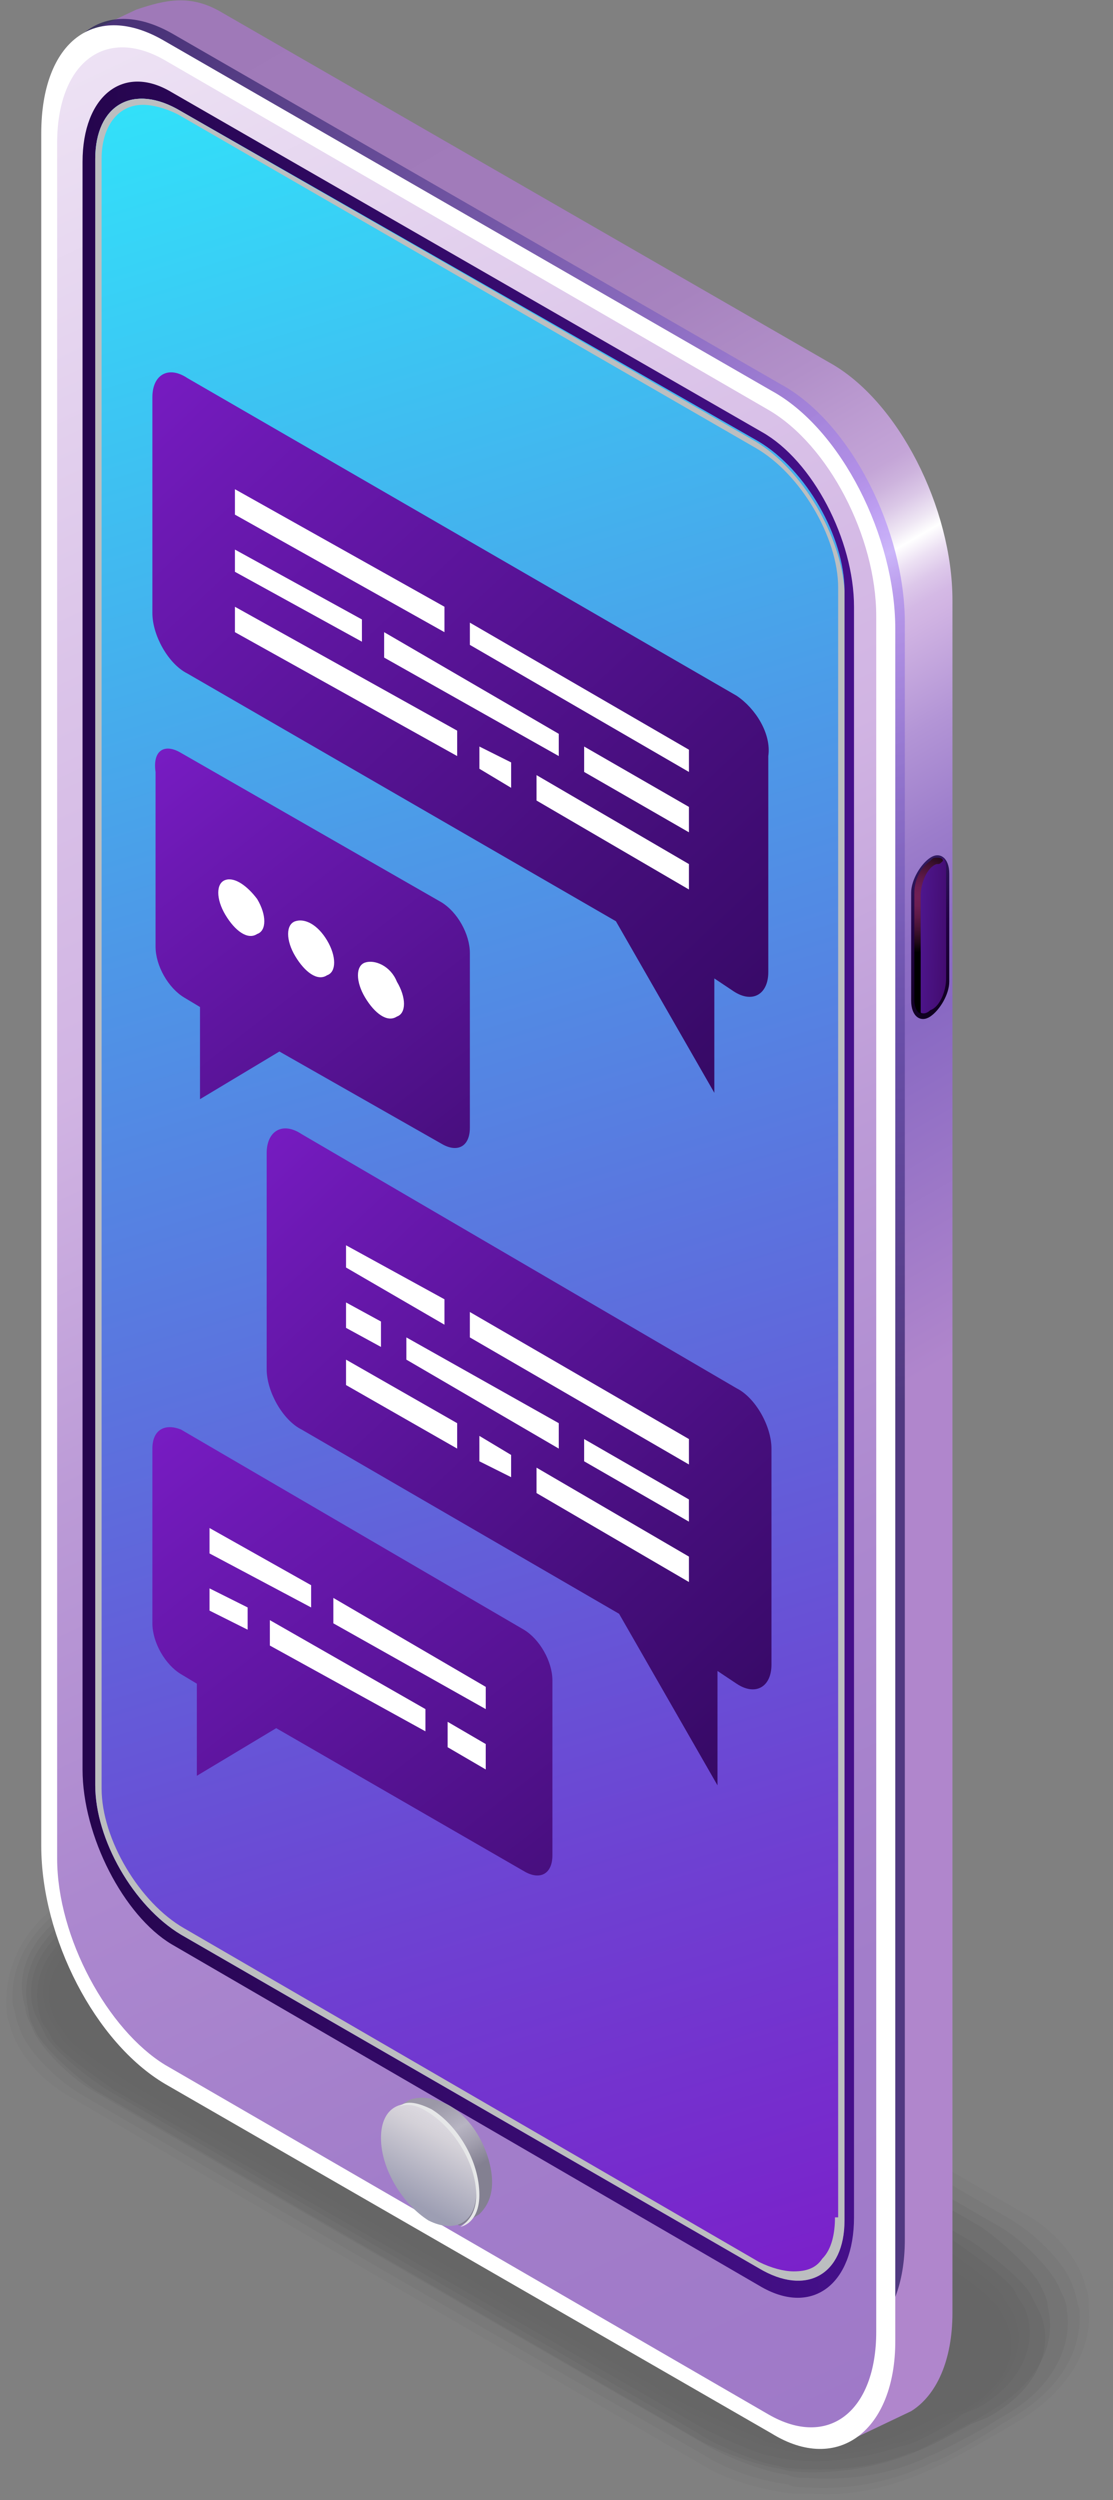 <svg width="98" height="220" viewBox="0 0 98 220" fill="none" xmlns="http://www.w3.org/2000/svg">
<rect x="0" y="0" width="98" height="220" fill="#808080" stroke="none"/>
<g opacity="0.2">
<path opacity="0.091" d="M6.709 166.608L8.386 165.769C8.386 165.769 13.697 162.694 13.977 162.694C17.331 161.017 21.245 159.899 25.158 160.178C25.717 160.178 26.276 160.178 26.836 160.178C29.352 160.458 32.426 161.296 34.383 162.414L62.337 178.628L90.292 194.841C92.808 196.239 95.044 198.755 95.603 201.271C95.883 201.83 95.883 202.669 95.883 203.228C96.162 206.862 93.926 210.496 89.733 213.012L88.335 213.85C88.335 213.85 83.024 216.925 82.744 216.925C79.39 218.602 75.476 219.721 71.562 219.441C71.003 219.441 70.444 219.441 69.885 219.441C67.369 219.162 64.294 218.323 62.337 217.205L34.383 200.991L6.149 184.498C3.634 183.101 1.397 180.585 0.838 178.069C0.559 177.51 0.559 176.671 0.559 176.112C0.559 172.478 2.515 168.844 6.709 166.608Z" fill="black"/>
<path opacity="0.182" d="M6.988 166.887L8.386 166.048C8.666 165.769 13.418 162.973 13.977 162.973C17.331 161.296 21.245 160.458 25.159 160.737C25.718 160.737 26.277 160.737 26.836 161.017C29.352 161.296 32.427 162.414 34.104 163.532L61.779 179.466L89.174 195.4C91.41 196.798 93.926 199.314 94.485 201.271C94.765 201.83 94.765 202.389 95.044 203.228C95.324 206.862 93.367 210.216 89.174 212.732L87.776 213.571C87.497 213.85 82.744 216.646 82.185 216.646C78.831 218.323 74.917 219.161 71.004 218.882C70.445 218.882 69.885 218.882 69.326 218.602C66.811 218.323 63.736 217.205 62.058 216.087L34.384 200.153L6.988 184.219C4.752 182.821 2.236 180.305 1.677 178.348C1.398 177.789 1.398 177.23 1.118 176.391C0.838 172.757 2.795 169.403 6.988 166.887Z" fill="black"/>
<path opacity="0.273" d="M7.27 167.446L8.667 166.607C8.947 166.328 13.699 163.812 13.979 163.812C17.333 162.135 21.247 161.576 25.16 161.855C25.72 161.855 26.279 161.855 26.838 162.135C29.074 162.414 32.428 163.812 33.826 164.651L60.942 180.305L88.058 195.959C90.014 197.078 92.81 199.873 93.369 201.55C93.648 202.109 93.928 202.668 93.928 203.228C94.487 206.582 92.53 210.216 88.617 212.452L87.219 213.291C86.939 213.571 82.187 216.087 81.907 216.087C78.553 217.764 74.639 218.323 71.005 218.043C70.446 218.043 69.887 218.043 69.328 217.764C67.092 217.484 63.737 216.087 62.34 215.248L35.224 199.594L8.108 183.939C6.152 182.821 3.356 180.026 2.797 178.348C2.517 177.789 2.238 177.23 2.238 176.671C1.12 173.317 3.077 169.682 7.27 167.446Z" fill="black"/>
<path opacity="0.364" d="M7.548 167.725L8.946 166.886C9.505 166.607 13.698 164.37 14.257 164.091C17.612 162.693 21.525 162.134 24.88 162.414C25.439 162.414 25.998 162.693 26.277 162.693C28.234 162.973 31.868 164.37 33.266 165.209L59.822 180.584L86.379 195.959C88.056 197.077 91.131 199.872 91.69 201.27C91.97 201.829 92.249 202.388 92.249 202.947C93.088 206.302 91.411 209.656 87.218 212.172L85.82 213.011C85.261 213.29 81.068 215.527 80.509 215.806C77.154 217.204 73.241 217.763 69.886 217.484C69.327 217.484 68.768 217.204 68.488 217.204C66.531 216.924 62.898 215.527 61.5 214.688L34.943 199.313L8.387 183.938C6.709 182.82 3.634 180.025 3.075 178.627C2.796 178.068 2.516 177.509 2.516 176.95C1.678 173.595 3.355 170.241 7.548 167.725Z" fill="black"/>
<path opacity="0.455" d="M7.828 168.285L9.226 167.725C9.785 167.446 13.699 165.21 14.537 165.21C17.892 163.812 21.526 163.253 25.16 163.812C25.719 163.812 26.278 164.091 26.558 164.091C28.235 164.371 32.148 166.048 33.267 166.887L59.264 181.982L85.261 197.077C86.659 197.916 90.293 200.712 90.852 202.109C91.132 202.668 91.412 203.227 91.691 203.786C92.809 206.861 91.132 210.495 86.939 212.732L85.541 213.291C84.982 213.57 81.068 215.807 80.23 215.807C76.875 217.205 73.241 217.484 69.607 217.205C69.048 217.205 68.489 216.925 68.209 216.925C66.532 216.645 62.619 214.968 61.5 214.13L35.503 199.034L9.505 183.939C8.108 183.1 4.474 180.305 3.915 178.907C3.635 178.348 3.356 177.789 3.076 177.23C1.958 174.155 3.635 170.521 7.828 168.285Z" fill="black"/>
<path opacity="0.545" d="M8.108 168.843L9.506 168.284C10.344 167.725 13.699 166.048 14.817 165.768C18.172 164.65 21.806 164.091 25.16 164.65C25.719 164.65 25.999 164.93 26.558 164.93C27.956 165.209 32.149 167.166 32.987 167.725L58.426 182.541L83.864 197.077C84.982 197.916 89.175 200.711 89.455 201.829C89.734 202.388 90.014 202.668 90.293 203.227C91.412 206.302 90.014 209.656 86.1 211.893L84.703 212.452C83.864 213.29 80.23 215.247 79.391 215.247C76.037 216.365 72.403 216.924 69.048 216.365C68.489 216.365 68.21 216.086 67.651 216.086C66.253 215.806 62.06 213.849 61.221 213.29L35.503 198.475L10.065 183.938C8.947 183.1 4.754 180.304 4.474 179.186C4.194 178.627 3.915 178.348 3.635 177.788C2.517 174.434 3.915 171.079 8.108 168.843Z" fill="black"/>
<path opacity="0.636" d="M8.387 169.123L9.784 168.564C10.623 168.005 13.698 166.328 14.816 166.328C18.171 165.21 21.805 164.93 24.88 165.769C25.439 165.769 25.718 166.048 26.277 166.048C27.396 166.328 31.868 168.564 32.707 168.844L57.866 183.38L82.745 197.637C83.863 198.196 88.056 201.271 88.336 202.109C88.615 202.668 88.895 202.948 89.175 203.507C90.572 206.303 89.175 209.657 85.261 212.173L83.863 212.732C83.025 213.291 79.95 214.968 78.832 214.968C75.477 216.087 71.843 216.366 68.768 215.527C68.209 215.527 67.929 215.248 67.37 215.248C66.252 214.968 61.779 212.732 60.941 212.452L35.782 197.916L10.903 183.66C9.784 183.101 5.591 180.026 5.312 179.187C5.032 178.628 4.753 178.348 4.473 177.789C2.796 174.714 4.194 171.36 8.387 169.123Z" fill="black"/>
<path opacity="0.727" d="M8.665 169.683L10.062 169.123C11.181 168.564 13.976 167.167 15.094 166.887C18.449 165.769 22.083 165.769 25.158 166.608C25.717 166.608 25.996 166.887 26.555 167.167C27.394 167.446 32.146 169.683 32.705 169.962L57.305 184.219L81.625 198.196C82.464 198.755 87.216 201.83 87.216 202.389C87.775 202.669 88.055 203.228 88.334 203.787C90.011 206.582 88.893 209.937 84.7 212.173L83.023 212.453C81.905 213.012 79.109 214.409 77.991 214.689C74.637 215.807 71.003 215.807 67.928 214.968C67.369 214.968 67.089 214.689 66.53 214.409C65.691 214.13 60.939 211.893 60.38 211.614L35.78 197.357L11.46 183.38C10.621 182.821 5.869 179.746 5.869 179.187C5.59 178.907 5.31 178.348 5.031 178.069C3.353 175.273 4.471 171.919 8.665 169.683Z" fill="black"/>
<path opacity="0.818" d="M8.667 169.962L10.064 169.403C11.182 168.844 13.698 167.725 15.096 167.446C18.451 166.607 22.085 166.607 24.88 167.446C25.439 167.446 25.719 167.725 26.278 168.005C26.837 168.005 31.869 170.8 32.148 171.08L56.189 185.057L79.95 198.755C80.509 199.034 85.541 202.109 85.82 202.668C86.379 202.948 86.659 203.507 86.939 203.786C88.895 206.302 87.777 209.657 83.864 212.173L82.466 212.452C81.348 213.011 78.832 214.129 77.434 214.409C74.079 215.248 70.445 215.248 67.65 214.409C67.091 214.409 66.811 214.129 66.252 213.85C65.693 213.85 60.661 211.055 60.382 210.775L36.341 196.798L12.58 183.1C12.021 182.821 6.989 179.746 6.71 179.187C6.151 178.907 5.871 178.348 5.592 178.068C3.635 175.553 4.753 172.198 8.667 169.962Z" fill="black"/>
<path opacity="0.909" d="M8.945 170.521L10.343 169.962C11.741 169.123 13.698 168.285 15.375 168.005C18.729 167.166 22.084 167.166 24.879 168.285C25.438 168.564 25.718 168.564 25.997 168.844C26.277 168.844 31.588 171.919 31.588 171.919L55.07 185.616L78.272 199.034C78.552 199.314 84.142 202.389 84.142 202.668C84.701 202.948 84.981 203.507 85.261 203.786C87.497 206.302 86.379 209.657 82.465 211.893L81.626 212.452C80.229 213.291 78.272 214.13 76.595 214.409C73.24 215.248 69.886 215.248 67.09 214.13C66.531 213.85 66.252 213.85 65.972 213.57C65.693 213.57 60.381 210.496 60.381 210.496L36.9 196.798L13.698 183.38C13.418 183.1 7.827 180.025 7.827 179.746C7.268 179.466 6.989 178.907 6.709 178.628C3.914 176.112 5.032 172.757 8.945 170.521Z" fill="black"/>
<path opacity="0.2" d="M65.414 212.732L36.9 196.239L8.107 179.746C4.194 177.509 4.753 173.596 9.226 170.8L10.623 170.521C15.096 168.005 22.084 167.725 25.998 169.962L54.511 186.455L83.025 202.948C86.938 205.184 86.379 209.098 81.907 211.893L80.509 212.173C76.316 214.689 69.327 215.248 65.414 212.732Z" fill="black"/>
</g>
<path d="M72.962 211.613L19.569 180.864C13.419 177.509 8.667 168.005 8.667 159.898V9.504C8.667 5.311 5.312 4.472 7.269 3.075L12.021 0.838C14.537 -0 16.774 -0.559 19.569 1.118L72.962 31.867C79.112 35.222 83.864 44.727 83.864 52.833V203.507C83.864 207.7 82.466 210.775 80.23 212.172L74.359 214.968C72.403 215.527 75.757 213.291 72.962 211.613Z" fill="url(#paint0_linear)"/>
<path opacity="0.6" d="M68.767 205.184L15.375 174.434C9.225 171.08 4.473 161.575 4.473 153.468V11.181C4.473 3.074 9.225 -0.56 15.375 3.074L68.767 33.824C74.917 37.179 79.67 46.683 79.67 54.79V197.077C79.67 204.904 74.917 208.538 68.767 205.184Z" fill="url(#paint1_radial)"/>
<path d="M67.928 214.129L14.535 183.379C8.385 179.745 3.633 170.52 3.633 162.414V11.74C3.633 3.634 8.385 -0 14.535 3.634L67.928 34.383C74.078 37.738 78.83 47.242 78.83 55.349V206.022C78.83 213.85 73.798 217.763 67.928 214.129Z" fill="white"/>
<path d="M5.031 163.532V12.579C5.031 5.591 9.224 2.236 14.536 5.311L67.649 36.061C72.96 39.136 77.153 47.242 77.153 54.231V205.184C77.153 212.173 72.96 215.527 67.649 212.452L14.536 181.702C9.504 178.627 5.031 170.521 5.031 163.532Z" fill="url(#paint2_linear)"/>
<path d="M7.268 155.705V14.256C7.268 8.386 10.902 5.59 15.095 8.106L67.09 38.017C71.562 40.533 75.196 47.522 75.196 53.392V195.12C75.196 200.991 71.562 203.786 67.09 201.27L15.095 171.079C10.902 168.564 7.268 161.575 7.268 155.705Z" fill="url(#paint3_linear)"/>
<path d="M15.934 9.784C11.741 7.268 8.387 9.225 8.387 13.977V157.103C8.387 161.855 11.741 167.725 15.934 170.241L66.811 199.593C71.004 202.109 74.359 200.152 74.359 195.4V51.995C74.359 47.242 71.004 41.372 66.811 38.856L15.934 9.784Z" fill="url(#paint4_linear)"/>
<path d="M15.934 9.784C11.741 7.268 8.387 9.225 8.387 13.977V157.103C8.387 161.855 11.741 167.725 15.934 170.241L66.811 199.593C71.004 202.109 74.359 200.152 74.359 195.4V51.995C74.359 47.242 71.004 41.372 66.811 38.856L15.934 9.784Z" fill="url(#paint5_linear)"/>
<path d="M80.228 88.056V78.551C80.228 77.433 81.067 76.035 81.906 75.477C82.744 74.917 83.583 75.477 83.583 76.874V86.379C83.583 87.497 82.744 88.894 81.906 89.454C81.067 90.013 80.228 89.454 80.228 88.056Z" fill="url(#paint6_linear)"/>
<path d="M81.348 89.174C80.789 89.174 80.789 88.615 80.789 88.056V78.552C80.789 77.433 81.348 76.036 82.187 75.756C82.466 75.756 82.466 75.477 82.746 75.477C83.305 75.477 83.305 76.036 83.305 76.595V86.099C83.305 87.217 82.746 88.615 81.907 88.895C81.628 89.174 81.348 89.174 81.348 89.174Z" fill="url(#paint7_linear)"/>
<path d="M81.067 88.335V78.831C81.067 77.713 81.626 76.315 82.465 76.036C82.744 76.036 82.744 76.036 83.024 75.756C83.024 75.477 82.744 75.477 82.465 75.477C82.185 75.477 82.185 75.477 81.906 75.756C81.067 76.315 80.508 77.433 80.508 78.552V88.056C80.508 88.615 80.787 89.174 81.067 89.174C81.067 88.895 81.067 88.615 81.067 88.335Z" fill="url(#paint8_radial)"/>
<path d="M66.532 38.856L15.934 9.784C11.741 7.268 8.387 9.225 8.387 13.977V157.103C8.387 161.855 11.741 167.725 15.934 170.241L66.811 199.593C71.004 202.109 74.359 200.152 74.359 195.4V51.995C74.079 47.242 70.725 41.372 66.532 38.856ZM73.52 195.12C73.52 196.518 73.241 197.916 72.402 198.754C71.843 199.593 71.004 199.873 69.886 199.873C69.047 199.873 67.929 199.593 66.811 199.034L16.214 169.682C12.3 167.446 8.946 161.855 8.946 157.382V13.977C8.946 11.181 10.344 9.225 12.58 9.225C13.418 9.225 14.537 9.504 15.655 10.063L66.532 39.415C70.445 41.651 73.8 47.242 73.8 51.715V195.12H73.52Z" fill="#BCBEC0"/>
<path d="M43.328 192.045C43.328 193.443 42.769 194.282 42.21 194.841L40.812 195.68C39.974 196.239 40.533 195.12 39.415 194.561C37.178 193.164 35.221 190.089 35.221 187.293C35.221 185.896 34.103 185.896 34.662 185.616L36.06 184.777C36.899 184.498 37.737 184.498 39.135 185.057C41.651 186.175 43.328 189.53 43.328 192.045Z" fill="url(#paint9_linear)"/>
<path d="M41.931 192.884C41.931 195.679 39.974 196.518 37.738 195.4C35.502 194.002 33.545 190.927 33.545 188.132C33.545 185.336 35.502 184.498 37.738 185.616C39.974 187.014 41.931 190.368 41.931 192.884Z" fill="url(#paint10_linear)"/>
<path d="M38.016 185.616C36.898 185.057 35.78 184.777 35.221 185.336C36.059 185.057 36.898 185.336 37.737 185.896C39.973 187.293 41.93 190.368 41.93 193.164C41.93 194.561 41.371 195.4 40.532 195.959C41.65 195.68 42.209 194.561 42.209 193.164C42.209 190.089 40.252 187.014 38.016 185.616Z" fill="#E6E7E8"/>
<path d="M15.934 66.251L38.856 79.39C40.254 80.228 41.372 82.185 41.372 83.863V99.237C41.372 100.915 40.254 101.474 38.856 100.635L24.6 92.528L17.611 96.722V88.615L16.213 87.776C14.816 86.938 13.697 84.981 13.697 83.303V67.929C13.418 65.972 14.536 65.413 15.934 66.251Z" fill="url(#paint11_linear)"/>
<path d="M22.643 79.111C23.482 80.508 23.482 81.906 22.643 82.186C21.805 82.745 20.686 81.906 19.848 80.508C19.009 79.111 19.009 77.713 19.848 77.434C20.686 77.154 21.805 77.993 22.643 79.111Z" fill="white"/>
<path d="M28.794 82.745C29.632 84.142 29.632 85.54 28.794 85.82C27.955 86.379 26.837 85.54 25.998 84.142C25.16 82.745 25.16 81.347 25.998 81.067C26.837 80.788 27.955 81.347 28.794 82.745Z" fill="white"/>
<path d="M34.942 86.379C35.781 87.776 35.781 89.174 34.942 89.454C34.103 90.013 32.985 89.174 32.147 87.776C31.308 86.379 31.308 84.981 32.147 84.701C32.985 84.422 34.383 84.981 34.942 86.379Z" fill="white"/>
<path d="M15.934 125.794L46.124 143.405C47.522 144.244 48.64 146.201 48.64 147.878V163.253C48.64 164.93 47.522 165.489 46.124 164.651L24.32 152.071L17.332 156.264V148.158L15.934 147.319C14.536 146.48 13.418 144.523 13.418 142.846V127.471C13.418 125.794 14.536 125.235 15.934 125.794Z" fill="url(#paint12_linear)"/>
<path d="M64.854 61.22L16.493 33.266C14.816 32.147 13.418 32.986 13.418 34.943V53.952C13.418 55.908 14.816 58.424 16.493 59.263L54.231 81.067L62.897 96.163V86.099L64.574 87.217C66.251 88.335 67.649 87.497 67.649 85.54V66.531C67.929 64.574 66.531 62.338 64.854 61.22Z" fill="url(#paint13_linear)"/>
<path d="M40.254 64.295L20.686 53.393V55.629L40.254 66.531V64.295Z" fill="white"/>
<path d="M39.135 53.392L20.686 43.049V45.286L39.135 55.629V53.392Z" fill="white"/>
<path d="M31.867 54.51L20.686 48.36V50.317L31.867 56.467V54.51Z" fill="white"/>
<path d="M33.824 55.629V57.865L49.199 66.531V64.574L33.824 55.629Z" fill="white"/>
<path d="M42.211 65.692V67.649L45.006 69.326V67.09L42.211 65.692Z" fill="white"/>
<path d="M41.373 56.747L60.661 67.929V65.972L41.373 54.791V56.747Z" fill="white"/>
<path d="M51.435 67.929L60.66 73.24V71.004L51.435 65.692V67.929Z" fill="white"/>
<path d="M47.242 70.444L60.66 78.272V76.035L47.242 68.208V70.444Z" fill="white"/>
<path d="M64.853 122.16L26.555 99.796C24.878 98.678 23.48 99.517 23.48 101.473V120.482C23.48 122.439 24.878 124.955 26.555 125.794L54.51 142.007L63.175 157.102V147.039L64.853 148.157C66.53 149.275 67.928 148.437 67.928 146.48V127.471C67.928 125.514 66.53 122.998 64.853 122.16Z" fill="url(#paint14_linear)"/>
<path d="M40.253 125.235L30.469 119.644V121.88L40.253 127.471V125.235Z" fill="white"/>
<path d="M39.135 114.332L30.469 109.58V111.537L39.135 116.569V114.332Z" fill="white"/>
<path d="M33.544 116.289L30.469 114.611V116.848L33.544 118.525V116.289Z" fill="white"/>
<path d="M35.781 117.687V119.643L49.199 127.471V125.234L35.781 117.687Z" fill="white"/>
<path d="M42.209 126.353V128.589L45.004 129.987V128.03L42.209 126.353Z" fill="white"/>
<path d="M41.371 117.687L60.66 128.869V126.632L41.371 115.451V117.687Z" fill="white"/>
<path d="M51.434 128.589L60.658 133.9V131.944L51.434 126.632V128.589Z" fill="white"/>
<path d="M47.242 131.384L60.66 139.211V136.975L47.242 129.148V131.384Z" fill="white"/>
<path d="M27.395 139.492L18.449 134.46V136.697L27.395 141.449V139.492Z" fill="white"/>
<path d="M21.804 141.449L18.449 139.771V141.728L21.804 143.406V141.449Z" fill="white"/>
<path d="M23.762 142.567V144.803L37.459 152.351V150.394L23.762 142.567Z" fill="white"/>
<path d="M29.352 142.847L42.77 150.395V148.438L29.352 140.611V142.847Z" fill="white"/>
<path d="M39.414 153.749L42.769 155.706V153.469L39.414 151.513V153.749Z" fill="white"/>
<defs>
<linearGradient id="paint0_linear" x1="-10.845" y1="7.444" x2="61.335" y2="132.464" gradientUnits="userSpaceOnUse">
<stop offset="0.056" stop-color="#9F79B8"/>
<stop offset="0.258" stop-color="#A17BBA"/>
<stop offset="0.357" stop-color="#A783BF"/>
<stop offset="0.434" stop-color="#B290C9"/>
<stop offset="0.495" stop-color="#C1A1D5"/>
<stop offset="0.507" stop-color="#C4A5D7"/>
<stop offset="0.52" stop-color="#CDB3DD"/>
<stop offset="0.533" stop-color="#DBC8E7"/>
<stop offset="0.547" stop-color="#EFE7F4"/>
<stop offset="0.556" stop-color="white"/>
<stop offset="0.568" stop-color="#ECE0F3"/>
<stop offset="0.58" stop-color="#DDC8EA"/>
<stop offset="0.592" stop-color="#D4B9E5"/>
<stop offset="0.601" stop-color="#D1B4E3"/>
<stop offset="0.658" stop-color="#B395D6"/>
<stop offset="0.716" stop-color="#9C7DCB"/>
<stop offset="0.769" stop-color="#8E6EC5"/>
<stop offset="0.813" stop-color="#8969C3"/>
<stop offset="1" stop-color="#B086CC"/>
</linearGradient>
<radialGradient id="paint1_radial" cx="0" cy="0" r="1" gradientUnits="userSpaceOnUse" gradientTransform="translate(77.56 46.249) scale(77.092)">
<stop stop-color="#AF8AFC"/>
<stop offset="1" stop-color="#10054D"/>
</radialGradient>
<linearGradient id="paint2_linear" x1="88.232" y1="208.202" x2="-24.001" y2="-28.949" gradientUnits="userSpaceOnUse">
<stop stop-color="#9F79C8"/>
<stop offset="0.141" stop-color="#A27DCA"/>
<stop offset="0.273" stop-color="#AC88CF"/>
<stop offset="0.4" stop-color="#BC9BD7"/>
<stop offset="0.52" stop-color="#D1B4E3"/>
<stop offset="0.649" stop-color="#DBC4E9"/>
<stop offset="0.9" stop-color="#F4EDF8"/>
<stop offset="1" stop-color="white"/>
</linearGradient>
<linearGradient id="paint3_linear" x1="7.23" y1="104.582" x2="75.197" y2="104.582" gradientUnits="userSpaceOnUse">
<stop stop-color="#25054D"/>
<stop offset="1" stop-color="#45108A"/>
</linearGradient>
<linearGradient id="paint4_linear" x1="139.733" y1="309.198" x2="-30.429" y2="-44.215" gradientUnits="userSpaceOnUse">
<stop stop-color="#2A0C5C"/>
<stop offset="0.687" stop-color="#5F27BD"/>
<stop offset="1" stop-color="#B4299A"/>
</linearGradient>
<linearGradient id="paint5_linear" x1="74.557" y1="210.784" x2="7.15" y2="-11.534" gradientUnits="userSpaceOnUse">
<stop offset="0.03" stop-color="#7C1DC9"/>
<stop offset="0.214" stop-color="#6E41D2"/>
<stop offset="0.618" stop-color="#4C9BE8"/>
<stop offset="1" stop-color="#2AF6FF"/>
</linearGradient>
<linearGradient id="paint6_linear" x1="84.947" y1="73.564" x2="91.027" y2="84.095" gradientUnits="userSpaceOnUse">
<stop stop-color="#311B61"/>
<stop offset="0.203" stop-color="#290F52"/>
<stop offset="0.495" stop-color="#200041"/>
<stop offset="1" stop-color="#0F001F"/>
</linearGradient>
<linearGradient id="paint7_linear" x1="85.038" y1="82.474" x2="76.652" y2="82.114" gradientUnits="userSpaceOnUse">
<stop stop-color="#3D065F"/>
<stop offset="1" stop-color="#5F27BD"/>
</linearGradient>
<radialGradient id="paint8_radial" cx="0" cy="0" r="1" gradientUnits="userSpaceOnUse" gradientTransform="translate(80.82 78.896) scale(4.925)">
<stop stop-color="#711F56"/>
<stop offset="0.161" stop-color="#6C1E52"/>
<stop offset="0.363" stop-color="#5C1946"/>
<stop offset="0.585" stop-color="#431233"/>
<stop offset="0.821" stop-color="#200918"/>
<stop offset="1"/>
</radialGradient>
<linearGradient id="paint9_linear" x1="42.262" y1="194.758" x2="35.9" y2="183.737" gradientUnits="userSpaceOnUse">
<stop offset="0.288" stop-color="#838091"/>
<stop offset="0.466" stop-color="#A5A2B1"/>
<stop offset="0.586" stop-color="#B7B4C2"/>
<stop offset="0.808" stop-color="#9B98A7"/>
</linearGradient>
<linearGradient id="paint10_linear" x1="35.793" y1="193.882" x2="41.414" y2="184.192" gradientUnits="userSpaceOnUse">
<stop offset="0.035" stop-color="#9D9EB3"/>
<stop offset="0.581" stop-color="#D4D1D8"/>
<stop offset="1" stop-color="#EEEBF2"/>
</linearGradient>
<linearGradient id="paint11_linear" x1="9.786" y1="64.234" x2="65.884" y2="136.219" gradientUnits="userSpaceOnUse">
<stop stop-color="#7C1DC9"/>
<stop offset="0.147" stop-color="#6C19B3"/>
<stop offset="0.544" stop-color="#460E7C"/>
<stop offset="0.84" stop-color="#2E075A"/>
<stop offset="1" stop-color="#25054D"/>
</linearGradient>
<linearGradient id="paint12_linear" x1="10.611" y1="122.358" x2="77.037" y2="207.595" gradientUnits="userSpaceOnUse">
<stop stop-color="#7C1DC9"/>
<stop offset="0.147" stop-color="#6C19B3"/>
<stop offset="0.544" stop-color="#460E7C"/>
<stop offset="0.84" stop-color="#2E075A"/>
<stop offset="1" stop-color="#25054D"/>
</linearGradient>
<linearGradient id="paint13_linear" x1="10.18" y1="27.834" x2="89.212" y2="112.27" gradientUnits="userSpaceOnUse">
<stop stop-color="#7C1DC9"/>
<stop offset="0.147" stop-color="#6C19B3"/>
<stop offset="0.544" stop-color="#460E7C"/>
<stop offset="0.84" stop-color="#2E075A"/>
<stop offset="1" stop-color="#25054D"/>
</linearGradient>
<linearGradient id="paint14_linear" x1="19.418" y1="96.024" x2="87.761" y2="169.039" gradientUnits="userSpaceOnUse">
<stop stop-color="#7C1DC9"/>
<stop offset="0.147" stop-color="#6C19B3"/>
<stop offset="0.544" stop-color="#460E7C"/>
<stop offset="0.84" stop-color="#2E075A"/>
<stop offset="1" stop-color="#25054D"/>
</linearGradient>
</defs>
</svg>
